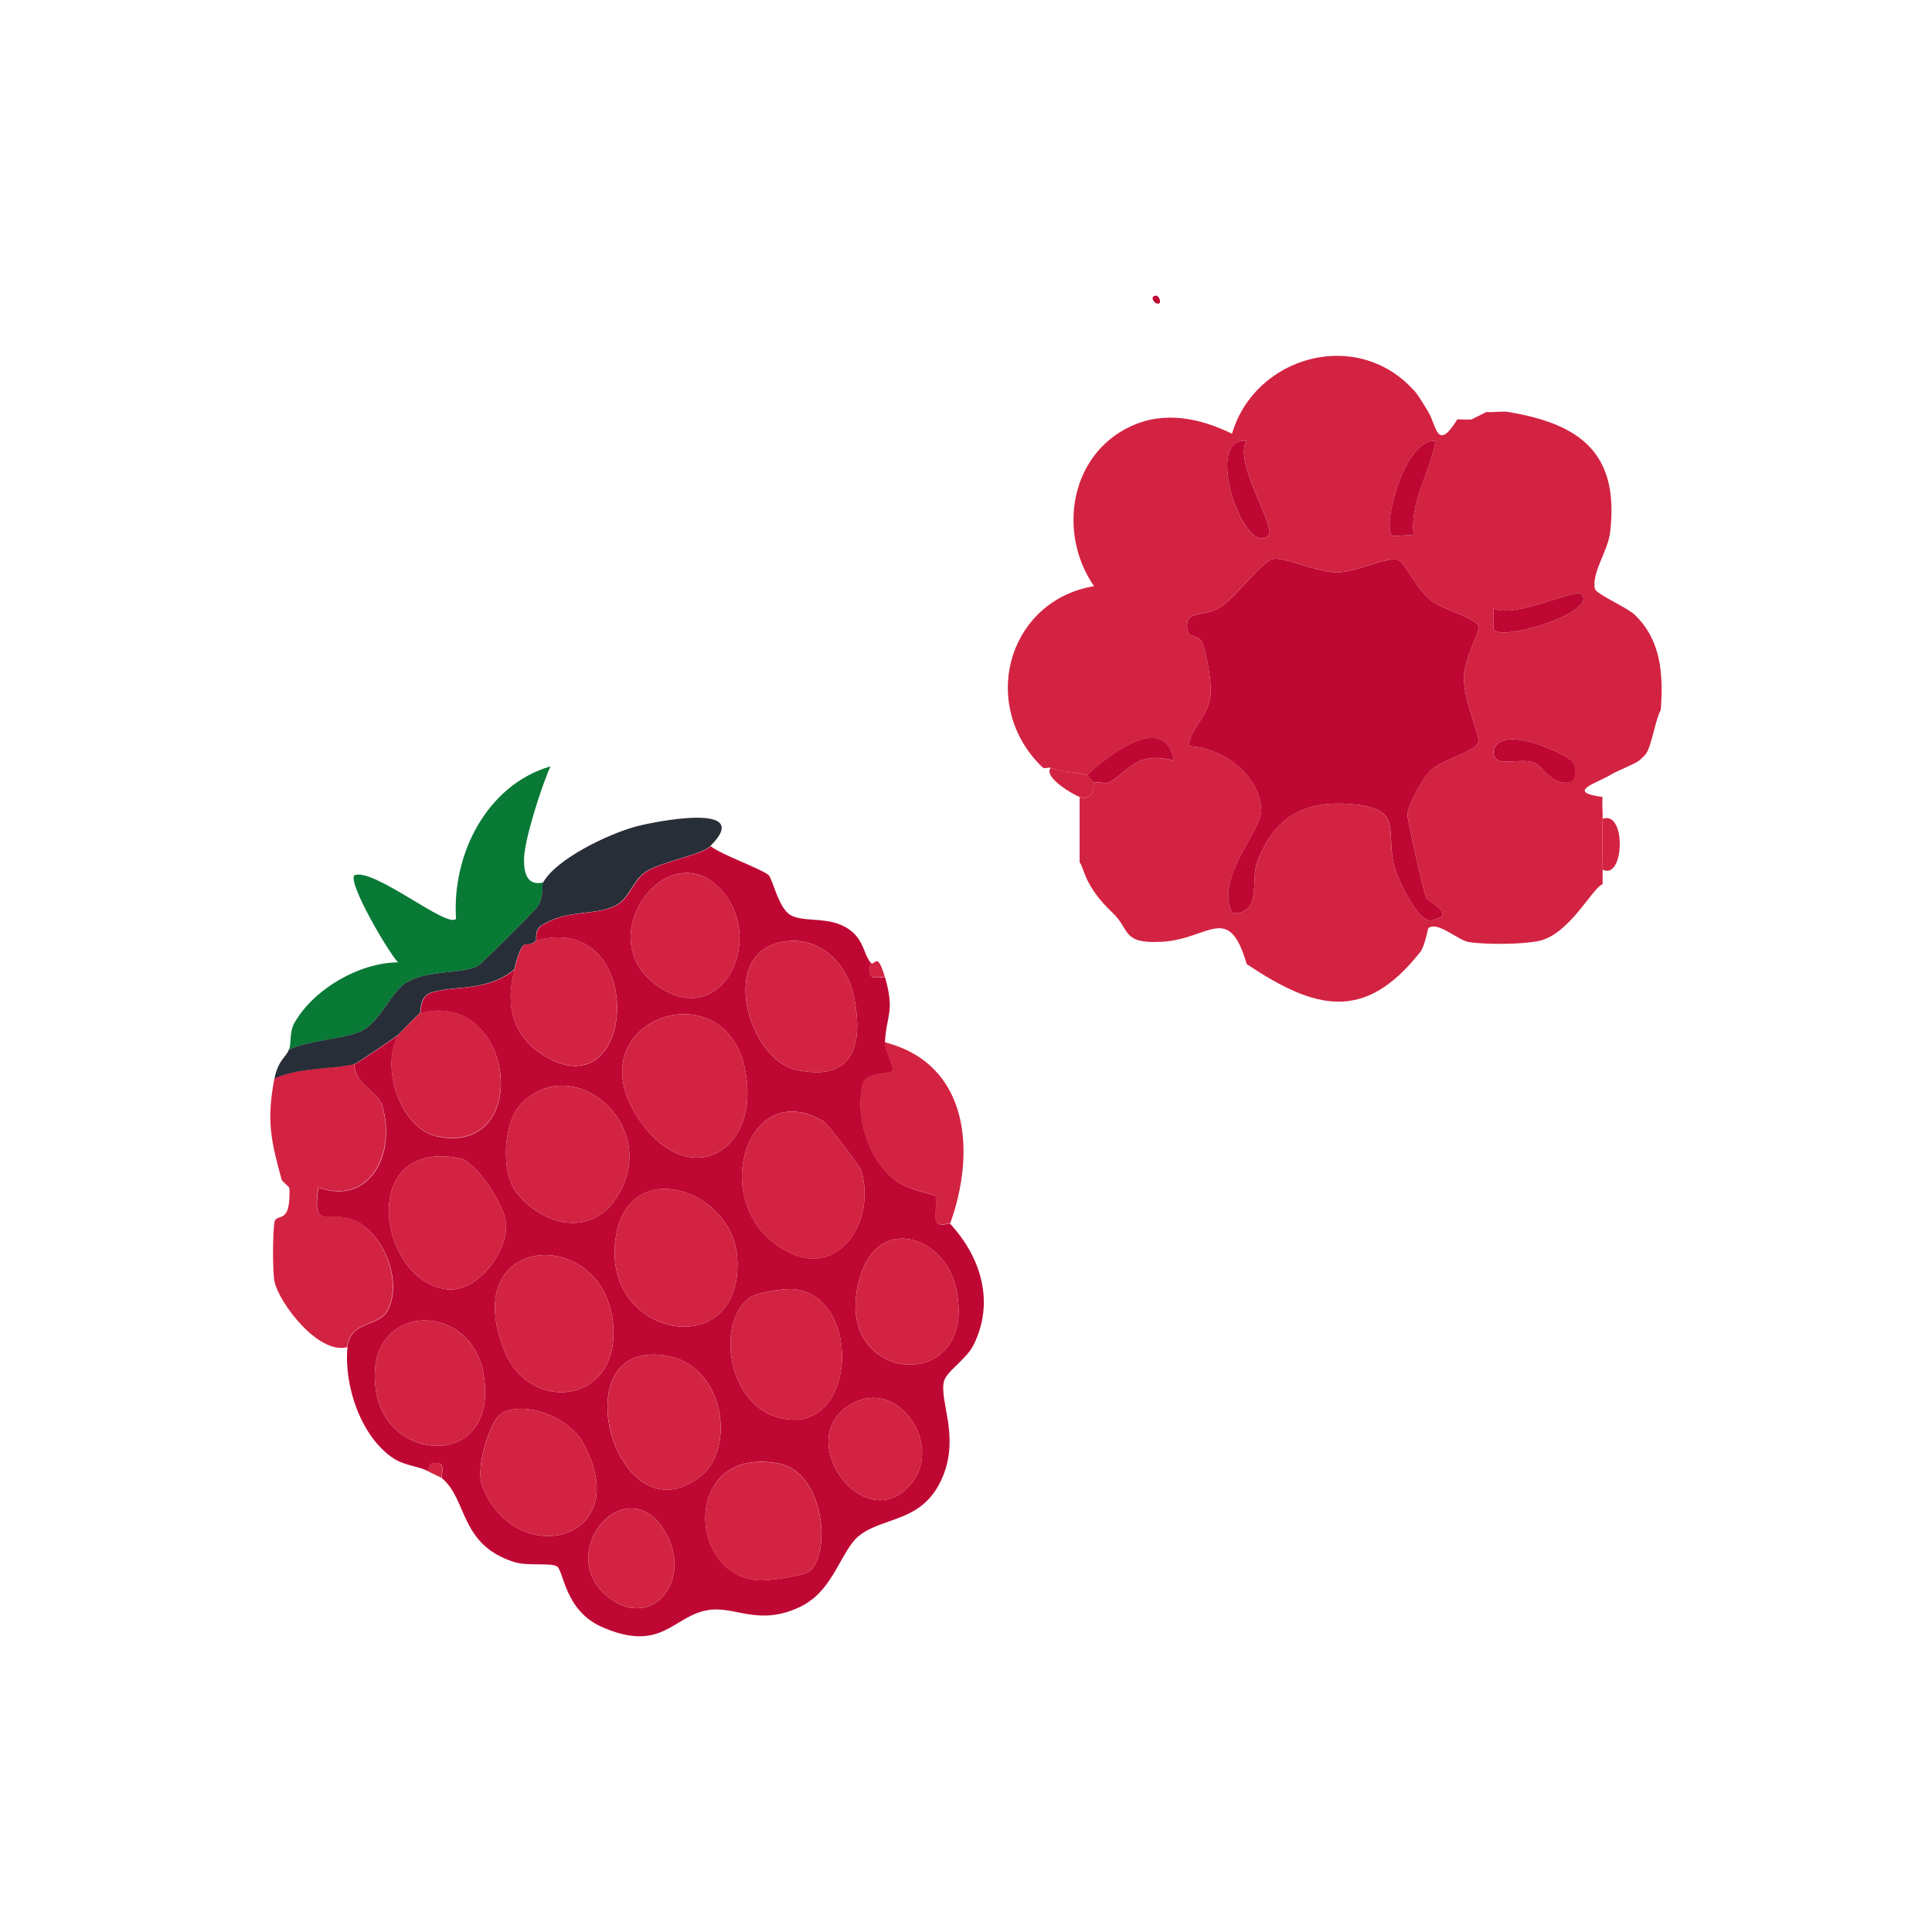 <?xml version="1.0" encoding="UTF-8"?>
<svg id="Layer_2" data-name="Layer 2" xmlns="http://www.w3.org/2000/svg" viewBox="0 0 185 185">
  <defs>
    <style>
      .cls-1 {
        fill: #d32342;
      }

      .cls-2 {
        fill: #272e38;
      }

      .cls-3 {
        fill: none;
      }

      .cls-4 {
        fill: #097936;
      }

      .cls-5 {
        fill: #ef9aa7;
      }

      .cls-6 {
        fill: #be0833;
      }
    </style>
  </defs>
  <g id="borxes">
    <rect class="cls-3" width="185" height="185"/>
    <g>
      <path class="cls-4" d="M52.72,73.37c-.83,1.79-2.49,6.96-2.54,8.84-.03,1.18.19,2.68,1.84,2.29-.2.36.16,1.43-.64,2.46-.24.31-5.26,5.36-5.62,5.54-1.62.8-4.6.32-6.76,1.53-1.5.84-2.58,3.84-4.4,4.7s-4.95.83-6.92,1.77c.24-.63,0-1.66.52-2.57,1.86-3.24,6.21-5.75,9.91-5.78-.92-.96-4.86-7.66-4.17-8.34,1.87-.73,8.91,5.14,9.73,4.17-.41-6.15,2.93-12.82,9.05-14.6Z"/>
      <path class="cls-1" d="M33.94,101.88c-.09,1.9,2.22,2.56,2.64,3.96,1.35,4.48-1.09,9.63-6.11,7.86-.63,4.28.93,2.03,3.46,3.14,2.76,1.21,4.67,5.91,3.14,8.68-.86,1.54-3.57.91-3.82,3.48-2.79.73-6.52-4.25-6.96-6.26-.2-.91-.19-4.9.01-5.78.15-.66,1.22.04,1.38-1.87.03-.39.08-1.07,0-1.39l-.7-.7c-1.03-3.74-1.48-5.69-.7-9.74,2.29-1.09,5.81-.89,7.65-1.39Z"/>
      <path class="cls-2" d="M68.02,81.02c-.85.84-4.87,1.53-6.22,2.47-1.27.88-1.55,2.62-2.98,3.28-2.03.94-4.6.28-7.02,1.88-.65.43-.4,1.33-.48,1.41-1.02,1.03-1.15-.87-2.09,2.78-2.63,2.14-5.59,1.48-7.91,2.19-1.24.38-.95,1.82-1.13,1.99-.67.62-1.96,1.98-2.09,2.09-.2.17-3.93,2.72-4.17,2.78-1.84.5-5.36.3-7.65,1.39.35-1.77,1.11-2.04,1.39-2.78,1.98-.94,5.18-.95,6.92-1.77,1.83-.86,2.9-3.86,4.4-4.7,2.16-1.21,5.14-.73,6.76-1.53.36-.18,5.37-5.22,5.62-5.54.8-1.03.44-2.11.64-2.46,1.28-2.29,6.31-4.67,8.9-5.36,1.95-.52,11.36-2.34,7.1,1.88Z"/>
      <path class="cls-5" d="M26.99,113.01l.7.7c-.04-.14-.61-.4-.7-.7Z"/>
      <path class="cls-6" d="M90.98,117.18c2.97,3.22,4.29,7.53,2.23,11.63-.69,1.37-2.59,2.51-2.82,3.46-.46,1.86,1.46,5.11-.05,8.96-1.83,4.65-5.7,3.91-8.08,5.83-1.8,1.46-2.4,5.28-5.69,6.83-3.96,1.86-6.18-.13-8.74.28-3.41.54-4.42,4.17-10.22,1.61-3.54-1.56-3.64-5.41-4.28-5.79s-2.75,0-4.1-.42c-5.25-1.66-4.44-5.99-6.92-8.03.07-1.18.26-1.63-1.04-1.38l-.35.69c-.76-.44-2.22-.51-3.28-1.23-3.11-2.09-4.71-6.96-4.37-10.6.25-2.58,2.96-1.94,3.82-3.48,1.54-2.77-.37-7.47-3.14-8.68-2.53-1.1-4.09,1.14-3.46-3.14,5.02,1.77,7.47-3.38,6.11-7.86-.42-1.4-2.73-2.06-2.64-3.96.24-.07,3.98-2.62,4.17-2.78-1.73,3.13.22,9.03,3.85,9.73,9.13,1.75,7.23-14.25-1.76-11.82.18-.16-.12-1.61,1.13-1.99,2.32-.71,5.28-.05,7.91-2.19-.89,3.45-.23,6.47,3.09,8.38,8.73,5.02,9.59-14.06-1-11.16.08-.08-.18-.98.48-1.41,2.41-1.6,4.98-.94,7.02-1.88,1.43-.66,1.71-2.4,2.98-3.28,1.35-.94,5.37-1.63,6.22-2.47.99.8,5.03,2.24,5.56,2.78.39.39.94,3.18,2.1,3.82s3.06.23,4.68.88c2.32.92,2.18,2.65,2.96,3.65-.2,1.43-.04,1.58,1.39,1.39.97,3.37.13,3.6,0,6.26-.04.71.98,2.4.7,2.77-.17.23-2.57.16-2.81,1.17-.77,3.16.51,7.3,3.14,9.29,1.27.96,3.64,1.3,3.77,1.46.37.48-.23,2,.19,2.59.25.35,1.2.02,1.28.1ZM91.52,123.24c-1.09-4.73-7.27-7.03-9.13-1.08-3.28,10.52,11.58,11.76,9.13,1.08ZM87.29,142.02c2.94-3.64-1.09-9.75-5.34-7.79-6.61,3.05.84,13.37,5.34,7.79ZM82.48,112.11c-.14-.46-3.21-4.46-3.62-4.72-7.45-4.53-11.39,8.35-3.43,12.48,4.93,2.55,8.46-2.96,7.05-7.77ZM81.77,95.43c-.72-3.53-3.82-6.22-7.52-5.07-5.3,1.64-2.4,11.08,1.92,12.06,5.42,1.24,6.57-2.22,5.6-6.99ZM71.69,124.32c-3.1,2.49-1.97,9.86,2.56,11.33,7.77,2.52,8.56-11.55,1.72-12.21-.94-.09-3.61.34-4.28.88ZM77.6,150.41c2.04-2.04,1.19-9.43-2.98-10.26-9.22-1.82-8.92,10.63-2.07,11.17.95.07,4.54-.4,5.06-.92ZM71.34,102.39c-2.02-9.91-16.83-4.51-9.95,5.09,4.77,6.65,11.53,2.67,9.95-5.09ZM69.21,85.39c-4.98-5.89-12.78,4.15-6.44,8.88,6.14,4.57,10.56-4.01,6.44-8.88ZM70.59,120.41c-.44-6.48-10.24-9.81-11.59-2.14-1.74,9.91,12.29,12.49,11.59,2.14ZM67.13,141.32c3.32-2.67,2.23-10.41-3.1-11.46-10.64-2.11-5.09,18.05,3.1,11.46ZM58.5,153.12c4.06,2.89,7.79-1.86,5.27-6.31-3.72-6.56-11.12,2.14-5.27,6.31ZM49.46,114.2c2.45,3.09,7,4.34,9.53.55,4.53-6.79-4.04-14.22-9.07-9.07-1.75,1.79-1.99,6.59-.46,8.52ZM58.74,127.37c-.31-10.21-15.28-9.6-10.36,2.15,2.39,5.7,10.58,4.97,10.36-2.15ZM47.97,135.38c-1.03.65-2.45,5.09-1.82,6.81,3.02,8.29,14.95,5.46,9.65-4.08-1.32-2.38-5.65-4.1-7.83-2.73ZM48.44,117.03c-.21-1.7-2.79-5.78-4.4-6.11-9.83-1.97-7.87,11.61-1.34,12.53,3.02.43,6.07-3.77,5.74-6.42ZM46.31,131.62c-1.23-7.4-11.9-6.95-10.25,1.88,1.25,6.68,11.74,7.1,10.25-1.88Z"/>
      <path class="cls-1" d="M38.12,99.1c.12-.11,1.42-1.46,2.09-2.09,8.99-2.44,10.89,13.57,1.76,11.82-3.63-.7-5.58-6.6-3.85-9.73Z"/>
      <path class="cls-1" d="M49.25,92.84c.94-3.66,1.07-1.75,2.09-2.78,10.6-2.9,9.73,16.18,1,11.16-3.32-1.91-3.98-4.93-3.09-8.38Z"/>
      <path class="cls-1" d="M90.98,117.18c-.08-.09-1.02.25-1.28-.1-.42-.59.18-2.11-.19-2.59-.12-.16-2.49-.5-3.77-1.46-2.63-1.99-3.9-6.13-3.14-9.29.24-1.01,2.64-.94,2.81-1.17.28-.38-.74-2.07-.7-2.77,8.12,2.07,8.76,10.53,6.26,17.39Z"/>
      <path class="cls-1" d="M84.72,93.53c-1.43.19-1.59.04-1.39-1.39.43.56.63-1.27,1.39,1.39Z"/>
      <path class="cls-1" d="M42.29,141.53c-.11-.09-.97-.45-1.39-.7l.35-.69c1.29-.25,1.11.2,1.04,1.38Z"/>
      <path class="cls-1" d="M71.34,102.39c1.58,7.76-5.18,11.74-9.95,5.09-6.88-9.59,7.93-15,9.95-5.09Z"/>
      <path class="cls-1" d="M82.48,112.11c1.41,4.81-2.12,10.32-7.05,7.77-7.97-4.13-4.02-17.02,3.43-12.48.42.25,3.49,4.26,3.62,4.72Z"/>
      <path class="cls-1" d="M49.46,114.2c-1.54-1.93-1.29-6.74.46-8.52,5.03-5.14,13.6,2.28,9.07,9.07-2.53,3.79-7.07,2.54-9.53-.55Z"/>
      <path class="cls-1" d="M70.59,120.41c.71,10.35-13.32,7.77-11.59-2.14,1.35-7.68,11.14-4.34,11.59,2.14Z"/>
      <path class="cls-1" d="M58.74,127.37c.21,7.12-7.97,7.85-10.36,2.15-4.92-11.75,10.05-12.36,10.36-2.15Z"/>
      <path class="cls-1" d="M67.13,141.32c-8.18,6.59-13.73-13.57-3.1-11.46,5.32,1.05,6.42,8.79,3.1,11.46Z"/>
      <path class="cls-1" d="M48.44,117.03c.33,2.65-2.72,6.85-5.74,6.42-6.53-.92-8.5-14.5,1.34-12.53,1.61.32,4.19,4.41,4.4,6.11Z"/>
      <path class="cls-1" d="M71.69,124.32c.66-.53,3.34-.97,4.28-.88,6.84.66,6.06,14.73-1.72,12.21-4.53-1.47-5.66-8.85-2.56-11.33Z"/>
      <path class="cls-1" d="M81.77,95.43c.97,4.78-.18,8.23-5.6,6.99-4.32-.99-7.21-10.42-1.92-12.06,3.7-1.14,6.8,1.54,7.52,5.07Z"/>
      <path class="cls-1" d="M47.97,135.38c2.18-1.37,6.51.35,7.83,2.73,5.3,9.54-6.64,12.37-9.65,4.08-.62-1.72.8-6.16,1.82-6.81Z"/>
      <path class="cls-1" d="M77.6,150.41c-.51.51-4.11.99-5.06.92-6.85-.54-7.14-12.99,2.07-11.17,4.17.82,5.03,8.21,2.98,10.26Z"/>
      <path class="cls-1" d="M46.31,131.62c1.49,8.98-9,8.55-10.25,1.88-1.65-8.83,9.01-9.28,10.25-1.88Z"/>
      <path class="cls-1" d="M69.21,85.39c4.12,4.87-.3,13.45-6.44,8.88-6.35-4.73,1.46-14.76,6.44-8.88Z"/>
      <path class="cls-1" d="M91.52,123.24c2.46,10.68-12.4,9.44-9.13-1.08,1.86-5.95,8.04-3.65,9.13,1.08Z"/>
      <path class="cls-1" d="M87.29,142.02c-4.5,5.58-11.95-4.74-5.34-7.79,4.25-1.96,8.29,4.15,5.34,7.79Z"/>
      <path class="cls-1" d="M58.5,153.12c-5.85-4.16,1.55-12.86,5.27-6.31,2.52,4.45-1.21,9.19-5.27,6.31Z"/>
      <g>
        <path class="cls-1" d="M153.46,78.4c2.31-.8,2.07,5.94,0,4.87,0-1.62-.07-3.26,0-4.87Z"/>
        <path class="cls-5" d="M156.94,72.83c.19-.16.58-.53.7-.7l-.7.7Z"/>
        <path class="cls-5" d="M99.91,73.53c-.37-.19-.47-.44-.7-.7l.7.7Z"/>
        <path class="cls-1" d="M135.38,37.36c.47.52,1,1.45,1.39,2.09.8,1.31.81,3.89,2.78.7.36.02,1.35.05,1.39,0l1.39-.7c.68.06,1.45-.1,2.09,0,6.83,1.13,10.66,3.89,9.76,11.5-.22,1.86-1.78,3.87-1.46,5.42.11.54,3.03,1.73,3.88,2.56,2.5,2.46,2.67,5.71,2.43,9.04-.5.89-.88,3.41-1.39,4.17-.11.17-.5.54-.7.7-.37.31-1.97.91-2.78,1.39-1.28.77-4.31,1.6-.7,2.09-.08.67.03,1.4,0,2.09-.07,1.61,0,3.25,0,4.87v1.39c-.94.28-3.13,4.76-6.06,5.42-1.57.35-5.17.38-6.78.11-1-.16-2.93-2-3.83-1.34-.1.07-.3,1.66-.8,2.31-5.34,6.77-10.08,5.5-16.61,1.15-1.74-5.98-3.6-2.39-8.11-2.14-3.89.22-3.01-1.14-4.72-2.76-2.83-2.68-2.7-4.32-3.17-4.84v-6.26c1.53.46,1.29-1.33,1.39-1.39.22-.13,1.09.21,1.53-.05,1.86-1.11,2.48-2.97,6.12-2.04-.89-4.72-6.24-.57-8.34,1.39-1.01-.31-2.32-.29-3.48-.7-.22-.08-.52.09-.7,0l-.7-.7c-5.33-6.02-2.38-15.38,5.56-16.7-3.51-5.09-2.31-12.57,3.48-15.29,3.27-1.54,6.69-.79,9.73.69,2.18-7.4,11.92-10.21,17.4-4.17ZM119.38,42.23c-4.25-.53-.25,11.3,2.09,9.03.78-.75-3.42-7.08-2.09-9.03ZM137.46,42.23c-2.95-.33-5.11,8.13-4.17,9.04.14.14,1.52-.09,2.08,0-.41-3.25,1.57-5.97,2.09-9.04ZM137,73.76c1.09-1.03,4.37-1.81,4.58-2.72.12-.54-1.47-4.1-1.4-6.21.06-1.81,1.53-4.41,1.44-4.82-.18-.8-3.38-1.62-4.52-2.46-1.38-1.02-2.47-3.46-3.13-3.88-.86-.54-4.08,1.13-5.9,1.14-1.97,0-5.06-1.51-6.18-1.29-1.03.2-3.57,3.68-5.05,4.63-1.67,1.07-3.73.05-3.04,2.52.06.22,1.12.25,1.34.88.37,1.05.85,3.6.8,4.68-.11,2.49-1.83,3.1-2.13,5.22,3.11.07,6.79,2.71,6.96,5.98.12,2.23-4.45,6.43-2.79,10.01,2.91.1,1.75-3.15,2.4-4.9,1.5-4,4.16-5.79,8.4-5.58,6.04.3,3.67,2.6,4.83,6.33.32,1.03,2.22,5.14,3.49,4.84,2.51-.58-.28-1.58-.57-2.27-.26-.62-1.78-7.46-1.76-7.86.05-1.02,1.5-3.56,2.23-4.24ZM151.37,56.84c-.52-.45-6.63,2.47-8.35,1.39v2.08c1.07,1.12,10.25-1.83,8.35-3.47ZM150.58,72.92c-.37-.55-6.73-3.72-7.55-1.12-.28,1.87,2.33.76,3.68,1.17,1.06.32,1.44,1.7,2.91,1.96s1.35-1.42.95-2.01Z"/>
        <path class="cls-1" d="M104.08,74.22c.18.05.43.55.7.7-.1.06.14,1.85-1.39,1.39-.53-.16-3.53-1.89-2.78-2.78,1.16.4,2.47.39,3.48.7Z"/>
        <path class="cls-6" d="M137,73.76c-.72.69-2.18,3.23-2.23,4.24-.02.4,1.5,7.24,1.76,7.86.29.68,3.08,1.68.57,2.27-1.27.3-3.17-3.81-3.49-4.84-1.15-3.73,1.22-6.03-4.83-6.33-4.23-.21-6.9,1.58-8.4,5.58-.65,1.75.51,5-2.4,4.9-1.67-3.59,2.91-7.78,2.79-10.01-.18-3.28-3.86-5.91-6.96-5.98.3-2.12,2.02-2.73,2.13-5.22.05-1.08-.43-3.63-.8-4.68-.22-.63-1.28-.67-1.34-.88-.68-2.46,1.37-1.45,3.04-2.52,1.48-.94,4.02-4.42,5.05-4.63,1.11-.22,4.21,1.3,6.18,1.29,1.82,0,5.04-1.68,5.9-1.14.66.41,1.75,2.86,3.13,3.88,1.14.85,4.34,1.66,4.52,2.46.09.42-1.38,3.01-1.44,4.82-.07,2.12,1.53,5.68,1.4,6.21-.21.92-3.5,1.69-4.58,2.72Z"/>
        <path class="cls-6" d="M137.46,42.23c-.52,3.08-2.49,5.79-2.09,9.04-.56-.09-1.94.13-2.08,0-.95-.91,1.22-9.37,4.17-9.04Z"/>
        <path class="cls-6" d="M119.38,42.23c-1.34,1.95,2.87,8.28,2.09,9.03-2.34,2.26-6.34-9.56-2.09-9.03Z"/>
        <path class="cls-6" d="M151.37,56.84c1.9,1.64-7.28,4.59-8.35,3.47v-2.08c1.72,1.08,7.82-1.84,8.35-1.39Z"/>
        <path class="cls-6" d="M104.08,74.22c2.1-1.96,7.45-6.11,8.34-1.39-3.64-.92-4.26.94-6.12,2.04-.43.26-1.3-.08-1.53.05-.27-.14-.52-.64-.7-.7Z"/>
        <path class="cls-6" d="M150.58,72.92c.4.59.57,2.28-.95,2.01s-1.85-1.64-2.91-1.96c-1.35-.41-3.96.7-3.68-1.17.82-2.6,7.18.58,7.55,1.12Z"/>
        <path class="cls-6" d="M111.04,29.01c-.33.33-1.11-.64-.35-.7.24-.02.5.54.35.7Z"/>
      </g>
    </g>
  </g>
</svg>